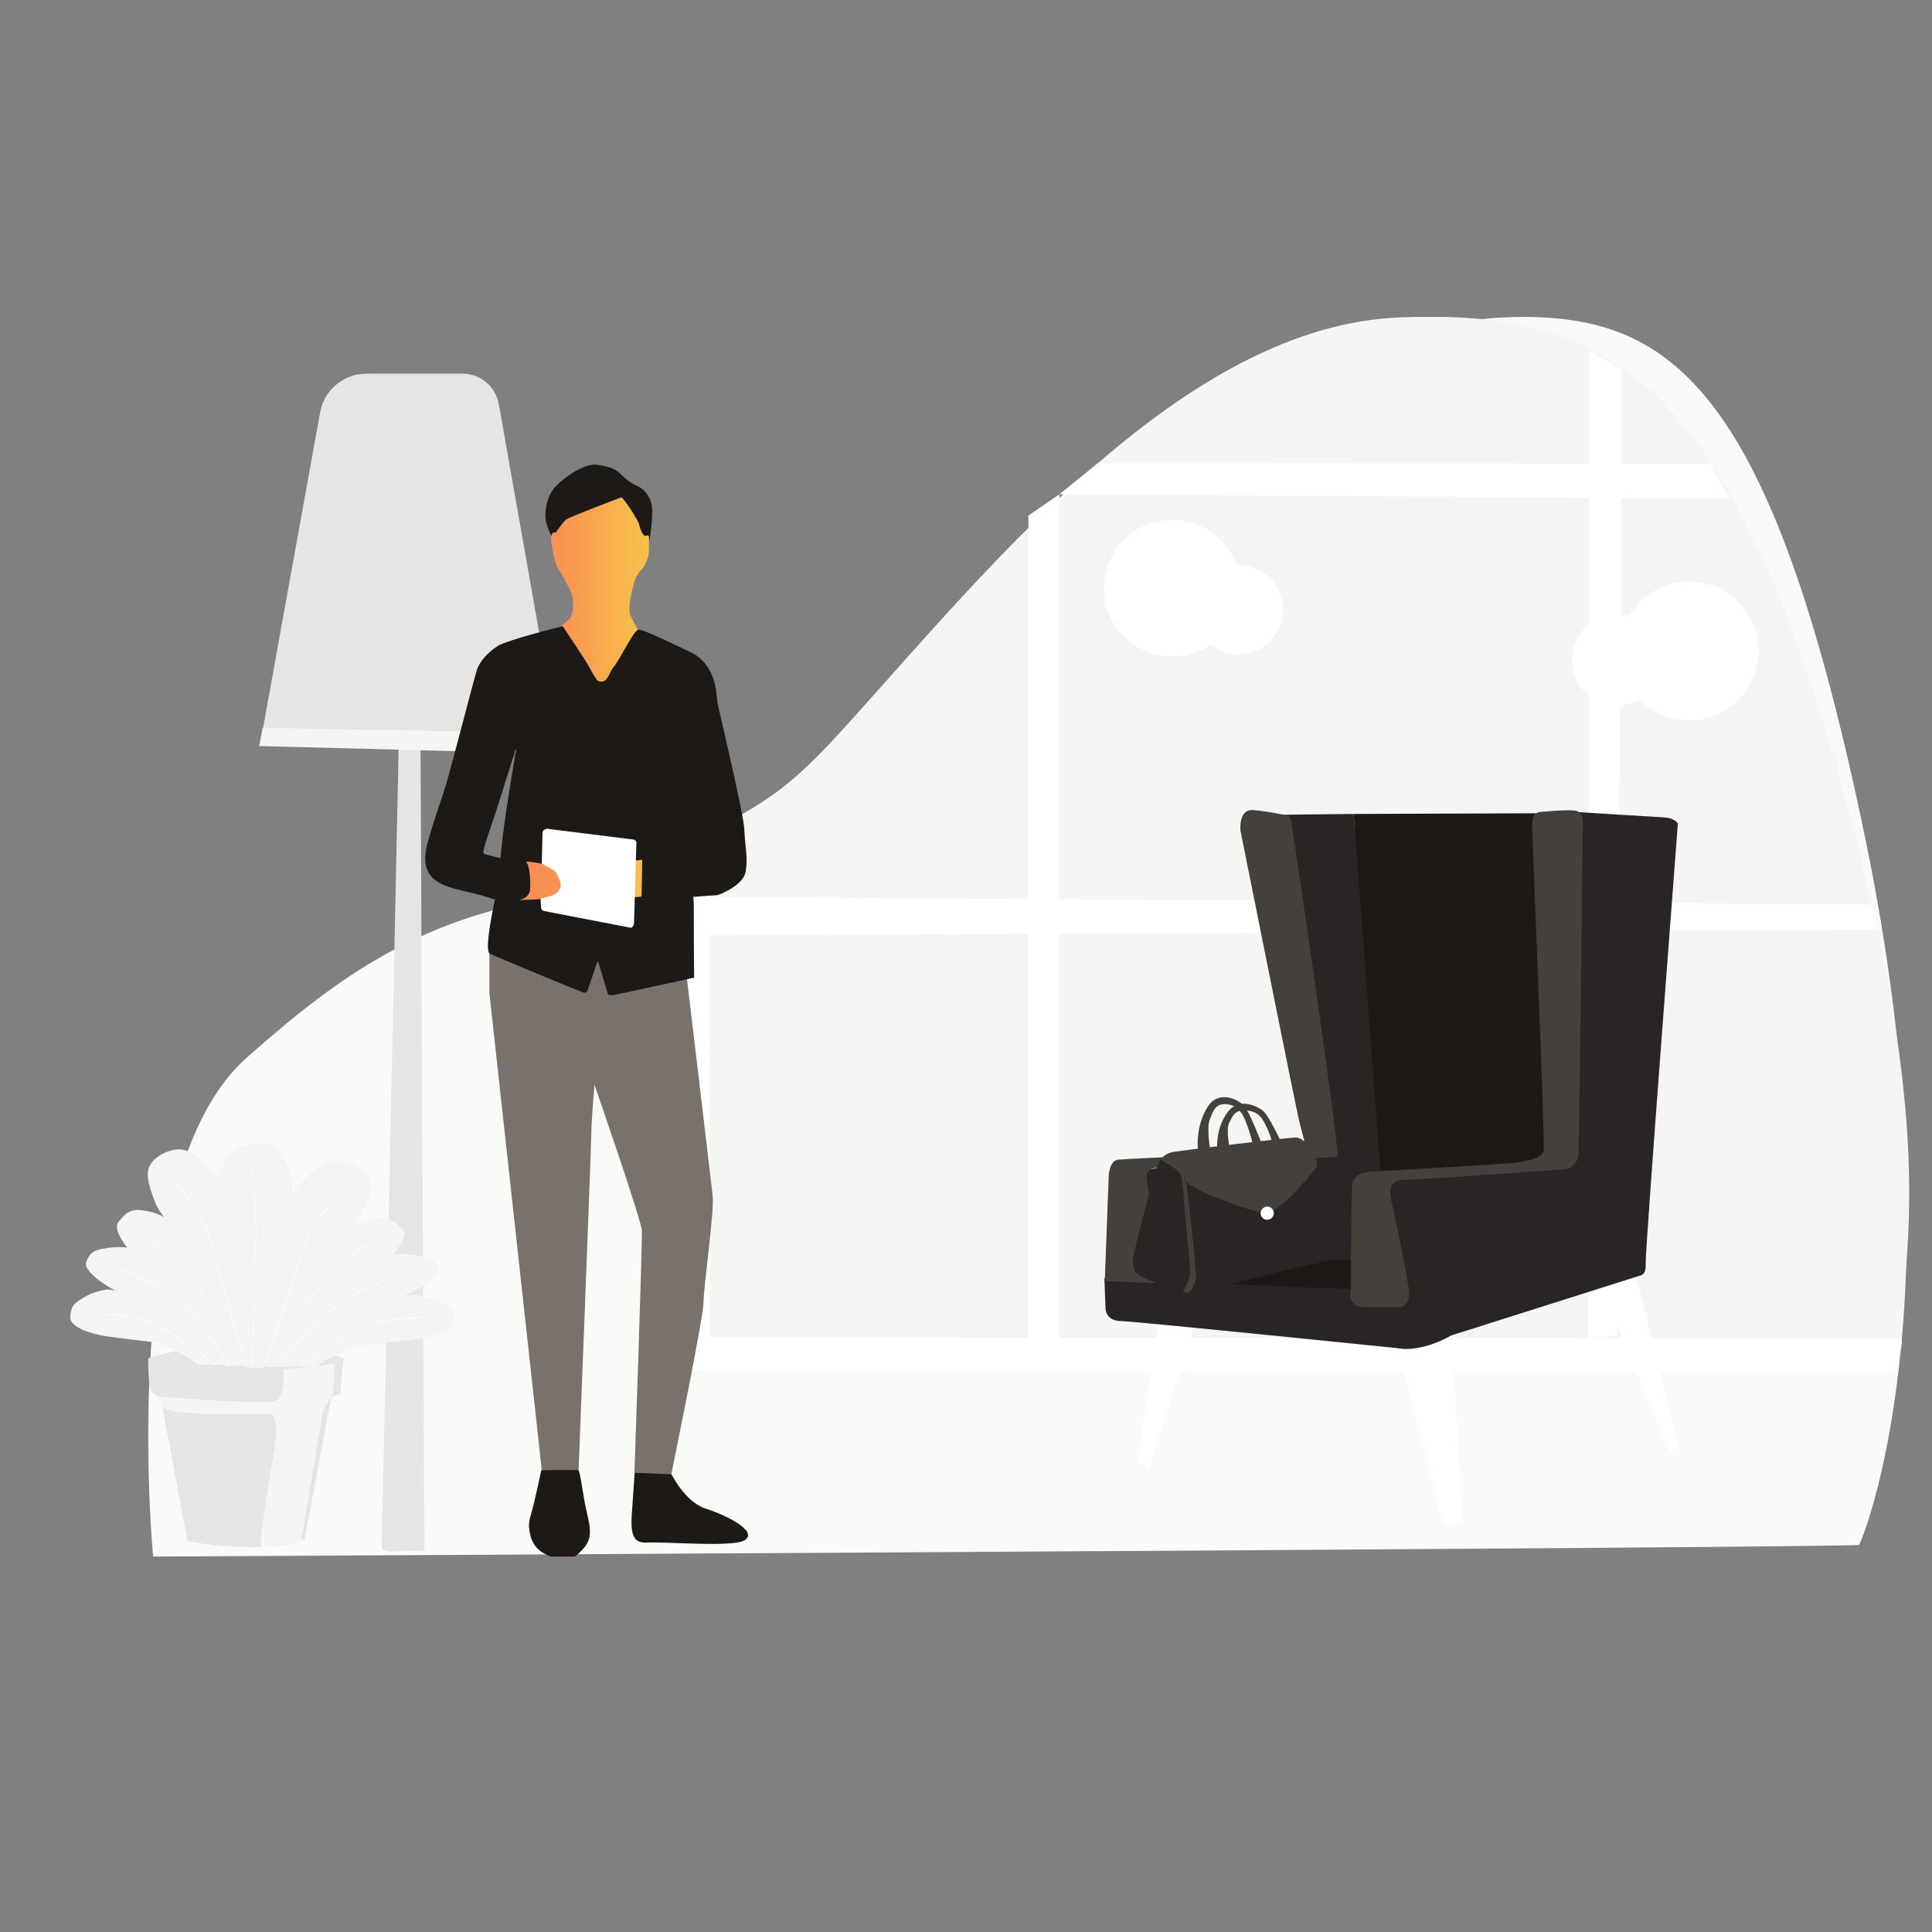 <svg width="1024" height="1024" viewBox="0 0 1024 1024" fill="none" xmlns="http://www.w3.org/2000/svg">
<rect x="0" y="0" width="1024" height="1024" fill="#808080" stroke="none"/>
<g clip-path="url(#clip0_91151_5819)">
<path d="M81.159 825C81.159 825 61.531 622.481 130.31 561.006C190.348 507.549 240.324 475.064 341.926 470.952C443.527 466.84 499.441 466.84 560.139 382.954C620.836 299.068 703.14 172.622 795.01 168.305C883.582 164.192 937.846 198.939 988.647 444.429C1039.45 689.919 986.998 816.776 985.349 818.832C984.194 820.271 81.159 825 81.159 825Z" fill="#FAFAF9"/>
<path d="M367.497 664.811C374.484 580.501 348.59 457.121 378.8 439.848C408.805 422.986 418.875 417.434 449.907 383.093C525.535 299.194 627.88 172.524 742.349 168.206C852.709 164.093 920.322 198.845 983.62 444.372C1015.27 567.135 1013.42 631.91 1010.34 670.775C1008.69 692.161 1007.05 719.921 1006.02 720.949C1004.38 722.389 361.743 734.932 367.497 664.811Z" fill="#F5F5F4"/>
<path d="M211.378 391.947L202.336 820.076C202.336 823.161 210.556 822.133 212.611 822.133H224.942L222.887 392.564L296.255 394.62L264.4 214.279C262.756 205.026 254.741 198.034 245.082 198.034H194.321C182.196 198.034 171.715 206.671 169.66 218.598L138.627 390.302L211.378 391.947Z" fill="#E7E5E4"/>
<path d="M78.587 719.87C78.587 719.87 78.176 736.732 81.053 738.582C82.286 739.611 83.725 740.227 85.163 740.639L99.344 816.929C99.344 816.929 140.651 824.537 161.408 815.901L175.588 740.639L180.315 738.788L182.165 719.87C182.165 719.87 131.403 703.008 78.587 719.87Z" fill="#E7E5E4"/>
<path d="M83.314 740.227C83.314 740.227 138.802 744.546 145.378 742.695C151.954 740.844 150.105 725.833 150.105 725.833L177.438 722.954C177.438 722.954 177.438 738.994 175.588 740.844C173.533 743.312 171.889 746.191 170.862 749.275C170.862 750.304 159.558 817.135 159.558 817.135C159.558 817.135 141.679 820.013 138.802 820.013C135.925 820.013 146.406 764.492 146.406 760.791C146.406 757.089 146.406 749.481 143.529 749.481C140.651 749.481 86.396 751.126 85.985 744.957C85.574 743.106 84.752 741.461 83.314 740.227Z" fill="#F5F5F4"/>
<path d="M105.303 723.366C105.303 723.366 89.89 712.467 81.67 711.439C73.449 710.411 63.996 709.382 55.775 708.149C47.555 706.915 37.074 703.213 37.279 698.278C37.485 693.343 38.512 691.081 43.239 688.408C47.349 685.735 51.87 684.089 56.803 683.473C60.502 683.061 97.494 692.726 112.907 715.757L119.073 723.366H105.303Z" fill="#F5F5F4"/>
<path d="M51.665 696.633C51.665 696.633 65.845 696.427 73.655 698.895C79.82 701.157 85.574 703.83 91.329 707.12L114.551 723.365" fill="#F5F5F4"/>
<path d="M51.665 696.633C51.665 696.633 65.845 696.427 73.655 698.895C79.82 701.157 85.574 703.83 91.329 707.12L114.551 723.365" stroke="white" stroke-width="0.369" stroke-miterlimit="10" stroke-linecap="round"/>
<path d="M121.539 722.749C121.539 722.749 103.454 698.278 96.466 691.492C89.479 684.706 81.259 676.687 74.477 669.489C67.695 662.292 59.269 652.011 62.763 647.692C66.256 643.374 68.928 640.495 75.504 641.523C80.642 642.14 85.574 643.785 89.685 646.87C93.384 649.132 126.06 680.388 130.787 716.168L135.514 723.366L121.539 722.749Z" fill="#F5F5F4"/>
<path d="M79.204 655.918C79.204 655.918 93.178 664.349 98.727 672.368C103.865 679.977 112.085 693.343 112.085 693.343L121.539 719.047" stroke="white" stroke-width="0.369" stroke-miterlimit="10" stroke-linecap="round"/>
<path d="M130.581 723.982C130.581 723.982 109.619 678.332 105.714 669.284C101.81 660.236 85.78 646.664 82.286 637.411C78.793 628.157 76.532 621.577 80.231 616.436C83.93 611.295 93.589 607.182 99.755 610.267C105.509 613.146 113.113 621.782 116.401 626.101C119.073 629.597 136.13 691.492 134.692 705.887L137.98 724.188L130.581 723.982Z" fill="#F5F5F4"/>
<path d="M93.589 627.129C93.589 627.129 105.715 642.757 109.414 651.805C113.524 662.087 117.634 681.622 117.018 678.537L129.554 720.898" stroke="white" stroke-width="0.369" stroke-miterlimit="10" stroke-linecap="round"/>
<path d="M119.073 723.777C119.073 723.777 100.577 702.596 91.534 698.484C82.492 694.371 72.216 689.847 63.379 685.323C54.542 680.799 44.061 673.397 45.705 668.873C47.349 664.349 49.404 662.498 55.775 661.675C61.324 660.647 67.078 660.853 72.627 662.087C76.737 663.115 115.374 686.557 125.238 714.318L129.759 723.982L119.073 723.777Z" fill="#F5F5F4"/>
<path d="M62.763 672.78C62.763 672.78 78.793 678.126 86.807 683.473C92.767 687.996 98.522 692.726 104.07 698.073L121.744 723.982" stroke="white" stroke-width="0.369" stroke-miterlimit="10" stroke-linecap="round"/>
<path d="M167.368 724.188C167.368 724.188 184.22 713.906 193.057 712.878C201.894 711.85 212.169 711.027 221.212 709.794C230.254 708.56 241.352 705.064 241.146 700.54C240.941 696.016 239.913 693.754 234.57 691.081C230.049 688.613 225.116 686.968 219.979 686.351C216.074 685.94 175.999 695.194 159.147 717.197L152.365 724.394L167.368 724.188Z" fill="#F5F5F4"/>
<path d="M225.322 698.484C225.322 698.484 209.909 698.278 201.483 700.746C194.906 702.802 188.536 705.475 182.37 708.56L159.969 723.571" fill="#F5F5F4"/>
<path d="M225.322 698.484C225.322 698.484 209.909 698.278 201.483 700.746C194.906 702.802 188.536 705.475 182.37 708.56L159.969 723.571" stroke="white" stroke-width="0.369" stroke-miterlimit="10" stroke-linecap="round"/>
<path d="M149.694 723.571C149.694 723.571 169.217 700.129 176.821 693.549C184.425 686.968 193.262 679.36 200.661 672.574C208.059 665.788 217.307 655.918 213.402 651.805C209.498 647.692 206.826 645.019 199.633 645.842C194.084 646.253 188.946 648.104 184.22 650.982C180.315 653.244 144.967 683.061 139.829 717.196L134.692 724.188L149.694 723.571Z" fill="#F5F5F4"/>
<path d="M195.523 659.825C195.523 659.825 180.315 667.844 174.355 675.453C168.806 682.65 159.764 695.605 159.764 695.605L149.694 720.075" stroke="white" stroke-width="0.369" stroke-miterlimit="10" stroke-linecap="round"/>
<path d="M140.035 724.805C140.035 724.805 162.847 681.211 166.957 672.574C171.067 663.937 188.535 650.982 192.44 642.14C196.345 633.298 198.811 626.923 194.701 622.194C190.591 617.464 180.11 613.351 173.533 616.23C167.162 618.904 159.147 627.129 155.448 631.447C152.571 634.737 134.075 693.96 135.514 707.737L132.02 725.216L140.035 724.805Z" fill="#F5F5F4"/>
<path d="M137.774 724.188C137.774 724.188 139.624 681.622 143.94 667.844C146.817 658.591 149.694 643.168 153.599 634.532C157.503 625.895 151.543 614.38 147.639 609.444C143.734 604.509 133.253 605.537 126.471 608.416C120.1 611.089 116.607 619.932 115.784 624.661C115.168 628.98 130.17 680.182 128.526 699.101L129.759 724.599L137.774 724.188Z" fill="#F5F5F4"/>
<path d="M180.109 632.27C180.109 632.27 167.162 647.075 163.052 655.918C158.531 665.788 154.215 684.501 154.832 681.416L140.035 722.954" stroke="white" stroke-width="0.369" stroke-miterlimit="10" stroke-linecap="round"/>
<path d="M152.571 724.394C152.571 724.394 172.711 704.242 182.37 700.335C192.029 696.427 203.332 692.109 212.786 687.791C222.239 683.473 233.748 676.481 231.898 672.163C230.049 667.844 227.994 666.199 221.006 665.377C215.046 664.554 208.881 664.554 202.921 665.788C198.4 666.816 156.681 689.025 145.995 715.551L141.062 724.599L152.571 724.394Z" fill="#F5F5F4"/>
<path d="M213.197 675.864C213.197 675.864 195.934 680.799 187.302 685.94C180.726 690.053 174.561 694.782 168.601 699.718L149.077 721.515" stroke="white" stroke-width="0.369" stroke-miterlimit="10" stroke-linecap="round"/>
<path d="M133.664 617.258C133.664 617.258 137.158 653.656 135.103 663.526C134.28 667.639 134.691 693.343 134.691 693.343L133.869 721.72" stroke="white" stroke-width="0.369" stroke-miterlimit="10" stroke-linecap="round"/>
<path d="M139.226 385.749L291.715 388.627L294.798 399.526L137.376 395.413L139.226 385.749Z" fill="#F5F5F4"/>
<path d="M790.644 408.18L789.411 707.994L979.715 708.406C979.715 708.406 981.153 550.479 973.55 399.338L791.056 396.665L790.644 408.18Z" fill="#F5F5F4"/>
<path d="M611.439 447.045L606.506 708.817H769.066L768.038 447.045H611.439Z" fill="#F5F5F4"/>
<path d="M375.306 600.654L609.178 601.887L606.506 708.817L376.128 708.611L375.306 600.654Z" fill="#F5F5F4"/>
<path d="M355.988 449.718L356.605 709.434C356.605 709.434 358.043 725.679 373.662 726.501C389.281 727.324 1004.17 727.53 1004.17 727.53C1004.17 727.53 1009.72 710.256 1007.46 709.639C1005.2 709.023 376.128 709.023 376.128 709.023C376.128 709.023 376.334 699.769 376.334 694.011C376.334 687.431 375.923 441.904 375.923 441.904C369.758 444.989 362.976 447.662 355.988 449.718Z" fill="white"/>
<path d="M369.552 475.423L991.635 479.33L994.923 492.696L369.552 495.78V475.423Z" fill="white"/>
<path d="M545.059 273.285V709.228L561.499 710.462V261.975L545.059 273.285Z" fill="white"/>
<path d="M842.228 185.685L841.817 709.228L857.025 707.994L859.491 195.966L842.228 185.685Z" fill="white"/>
<path d="M561.5 261.975L916.623 264.237L906.347 245.73L581.845 245.524L561.5 261.975Z" fill="white"/>
<path d="M621.303 347.93C641.279 347.93 657.473 331.726 657.473 311.738C657.473 291.75 641.279 275.547 621.303 275.547C601.327 275.547 585.133 291.75 585.133 311.738C585.133 331.726 601.327 347.93 621.303 347.93Z" fill="white"/>
<path d="M656.446 346.901C669.498 346.901 680.079 336.314 680.079 323.254C680.079 310.193 669.498 299.606 656.446 299.606C643.393 299.606 632.812 310.193 632.812 323.254C632.812 336.314 643.393 346.901 656.446 346.901Z" fill="white"/>
<path d="M895.25 381.859C915.566 381.859 932.036 365.38 932.036 345.051C932.036 324.722 915.566 308.242 895.25 308.242C874.933 308.242 858.463 324.722 858.463 345.051C858.463 365.38 874.933 381.859 895.25 381.859Z" fill="white"/>
<path d="M857.23 373.839C870.51 373.839 881.275 363.068 881.275 349.78C881.275 336.493 870.51 325.721 857.23 325.721C843.95 325.721 833.185 336.493 833.185 349.78C833.185 363.068 843.95 373.839 857.23 373.839Z" fill="white"/>
<path d="M757.352 711.49L769.477 707.789L775.231 806.287L770.505 808.344L757.352 711.49Z" fill="white"/>
<path d="M849.01 683.113L867.506 677.355L890.112 767.423L884.769 768.862L849.01 683.113Z" fill="white"/>
<path d="M632.401 704.087L609.178 778.527L602.807 775.648L613.699 701.208L632.401 704.087Z" fill="white"/>
<path d="M741.116 714.78H747.898L757.352 711.49L770.504 808.344L764.75 806.904L741.116 714.78Z" fill="white"/>
<path d="M717.483 431.417L825.993 431.006L823.937 671.597L732.896 680.028L719.743 685.169L613.905 678.794L614.11 672.009L730.224 657.408L717.483 431.417Z" fill="#1C1917"/>
<path d="M680.285 431.828L717.482 431.417L735.156 666.456L607.329 673.242L600.136 621.628L629.524 615.87L695.698 612.169L680.285 431.828Z" fill="#292524"/>
<path d="M585.339 677.355L585.955 693.394C585.955 693.394 585.75 699.975 593.97 700.18C602.396 700.386 740.911 714.575 740.911 714.575C740.911 714.575 752.008 717.454 769.271 707.789L869.15 676.121C869.15 676.121 872.644 675.916 872.233 669.952C871.822 663.989 889.29 437.175 889.29 436.558C889.29 435.941 887.029 433.679 882.508 433.268C878.398 433.062 835.652 430.389 835.652 430.389L835.857 602.915C835.857 602.915 837.09 618.749 829.692 619.366C813.251 620.806 745.843 619.777 737.212 626.769C731.457 631.499 744.61 671.803 745.843 680.028C746.254 682.496 728.169 681.468 722.62 682.907C718.51 684.346 585.339 677.355 585.339 677.355Z" fill="#292524"/>
<path d="M727.142 621.011C727.142 621.011 717.071 621.011 716.66 628.003C716.249 633.966 716.044 670.158 716.044 681.673C716.044 683.318 715.838 684.963 715.633 686.403C715.222 688.459 717.483 692.572 722.415 692.778C732.074 692.983 742.966 692.778 742.966 692.778C742.966 692.778 747.693 691.338 746.665 683.524C745.843 675.71 737.212 634.994 737.212 634.994C737.212 634.994 734.54 625.33 743.788 625.33C753.036 625.33 826.198 619.983 826.198 619.983C826.198 619.983 836.268 620.394 836.679 611.141C837.09 601.887 838.94 436.969 838.94 436.969C838.94 436.969 840.173 429.977 834.213 429.566C828.048 429.155 815.922 430.389 815.922 430.389C815.922 430.389 812.018 430.8 812.018 436.558C812.018 442.316 819.005 606.617 818.183 609.907C816.95 615.048 804.414 616.282 797.837 616.693C790.85 617.31 727.142 621.011 727.142 621.011Z" fill="#44403C"/>
<path d="M657.473 440.259C657.473 440.259 656.24 428.744 664.255 429.361C669.599 429.772 675.147 430.8 680.491 431.828C680.491 431.828 683.779 431.417 684.395 435.118C685.012 438.82 710.701 612.375 708.851 612.992C707.002 613.608 618.015 618.749 616.166 618.749C614.11 618.749 606.918 618.544 607.74 624.301C608.562 630.059 614.316 670.158 614.316 671.803C614.316 673.448 615.138 679.206 613.494 679.823C612.055 680.234 585.544 679 585.544 679L587.6 624.507C587.6 624.507 587.394 615.254 592.737 614.637C598.081 614.02 690.561 610.318 691.588 609.29C692.616 608.262 689.739 598.803 688.711 594.69C687.889 592.223 657.473 440.259 657.473 440.259Z" fill="#44403C"/>
<path d="M306.255 778.938H303.172L286.936 779.144C286.936 779.144 283.443 795.8 281.388 802.792C281.388 803.203 280.771 804.437 280.771 805.259C280.566 806.493 280.36 807.727 280.36 808.961C280.771 815.335 283.032 820.682 288.786 823.56C294.951 826.645 299.678 829.524 306.46 823.56C313.036 817.597 313.858 813.69 311.392 803.203C308.721 792.51 307.693 779.144 306.255 778.938Z" fill="#1C1917"/>
<path d="M374.279 799.707C362.976 796.211 355.577 780.789 355.577 780.789L336.465 779.555C336.465 779.555 335.437 794.977 334.821 802.997C334.204 813.484 335.848 818.008 342.835 817.597C351.878 816.98 388.664 820.27 394.624 816.363C402.228 811.634 384.76 802.997 374.279 799.707Z" fill="#1C1917"/>
<path d="M259.398 503.594V526.42L287.142 779.144H306.666C306.666 779.144 313.447 605.794 313.447 599.831C313.447 593.868 315.092 574.949 315.092 574.949C315.092 574.949 339.753 646.099 340.164 652.062C340.575 658.025 336.259 780.583 336.259 780.583L355.783 781.406C355.783 781.406 372.84 698.535 372.84 690.721C372.84 682.907 378.594 642.192 377.772 634.172C376.95 626.358 362.359 504.211 362.359 504.211L332.354 503.389L259.398 503.594Z" fill="#78716C"/>
<path d="M386.404 477.068L386.198 476.656C386.198 476.862 386.198 477.068 386.404 477.068ZM328.861 454.859L317.969 459.383L317.352 474.6L329.477 479.33L342.63 478.713C342.63 478.096 347.768 478.301 350.234 479.741L391.336 465.552L392.775 455.682C392.775 455.682 395.857 468.02 382.088 443.138L328.861 454.859ZM377.772 404.684L376.95 399.749L374.895 399.338L377.772 404.684ZM301.939 272.873C296.801 274.93 294.54 282.332 294.54 282.332C294.54 282.332 292.074 280.893 292.074 285.006C292.074 289.118 294.129 298.577 295.568 301.045C298.24 305.158 300.5 309.27 302.555 313.589C304.61 317.907 303.788 326.749 301.733 328.189C299.678 329.423 262.275 362.941 262.275 362.941L231.448 457.327V461.028L236.175 462.673L241.108 466.786C241.519 466.786 247.684 470.282 248.506 470.899C253.438 473.366 258.576 475.217 263.919 476.451C267.413 477.068 282.826 476.862 282.826 476.862L298.445 476.451L295.773 456.504L272.756 456.299L241.313 454.653L273.167 381.037L374.073 399.132C356.194 366.642 336.054 330.245 334.204 326.544C332.766 323.459 334.204 315.851 335.232 311.944C336.054 308.448 337.698 303.924 339.342 302.69C340.986 301.456 343.863 295.699 343.863 293.025C343.863 290.352 344.48 280.687 342.425 282.744C341.808 283.361 339.342 279.659 338.52 275.958C337.081 270.611 333.382 266.704 329.066 263.208C329.066 263.208 306.871 270.611 301.939 272.668" fill="url(#paint0_linear_91151_5819)"/>
<path d="M263.508 342.583C258.576 345.873 254.055 350.397 252.411 356.155C250.766 361.913 239.052 406.741 237.408 412.293C233.504 426.07 231.243 430.183 226.722 446.428C221.173 466.375 233.915 469.459 247.067 472.544C260.631 475.628 260.837 476.862 263.919 476.862C264.536 476.862 280.566 480.152 280.977 471.104C281.388 465.346 280.36 456.299 278.099 456.504C273.167 457.121 257.137 453.008 256.315 452.392C255.288 451.775 259.809 439.231 262.481 431.417C264.33 425.659 271.729 401.806 273.373 397.282C274.195 394.814 269.262 420.518 266.18 445.606C266.18 446.634 264.947 456.299 265.152 456.299C268.851 456.299 278.921 456.504 282.004 456.915C296.184 458.561 298.856 465.346 298.034 470.693C296.39 480.152 262.07 475.834 262.275 477.068C262.275 477.068 256.315 503.8 259.603 505.445C262.481 506.885 300.911 522.924 309.132 526.008C309.954 526.42 310.981 526.008 311.392 524.98L316.53 509.969C316.53 509.763 316.736 509.763 316.941 509.763C316.941 509.763 317.147 509.763 317.147 509.969L322.079 526.42C322.079 526.831 322.49 527.242 322.901 527.448H325.162L367.908 518.194C367.908 518.194 367.702 501.332 367.702 479.741C367.702 477.479 367.291 469.459 365.853 471.104C364.209 472.544 328.655 477.273 324.751 475.628C316.53 472.132 318.585 463.496 321.462 460C324.751 455.887 366.88 453.831 367.086 450.952C367.702 437.792 366.675 403.039 366.058 407.152C365.031 413.732 340.369 449.307 340.369 455.682C340.369 462.056 339.958 477.479 339.958 477.479L380.444 474.394C380.444 474.394 394.008 469.665 395.241 461.851C396.474 454.037 395.035 450.541 394.419 438.82C394.008 431.417 383.527 386.794 380.65 374.251C380.239 372.4 380.033 370.344 379.828 368.493C379.416 363.352 377.361 351.014 366.058 345.668C352.084 339.087 341.191 333.741 338.52 333.741C335.848 333.741 328.861 349.369 324.956 353.893C323.312 355.949 323.723 356.772 321.462 359.856C320.229 361.501 318.174 361.707 316.736 360.679C316.325 360.473 316.119 360.062 315.914 359.651C314.68 358.006 313.653 355.949 312.625 354.099C310.981 350.808 298.24 331.89 298.24 331.89C298.24 331.89 268.235 339.293 263.508 342.583Z" fill="#1C1917"/>
<path d="M329.272 263.62C329.272 263.62 301.939 273.901 300.089 275.341C298.24 276.78 294.54 282.332 294.54 282.332C294.54 282.332 292.691 281.304 292.28 284.183C292.28 284.183 289.403 278.425 289.197 275.135C288.786 271.845 289.197 263.62 294.335 258.068C299.473 252.515 310.159 245.318 316.53 246.346C322.901 247.375 325.778 247.992 329.888 252.104C333.999 256.217 337.492 257.451 338.725 258.068C339.958 258.684 344.685 261.975 345.507 268.349C346.329 274.724 344.069 287.473 344.069 287.473C344.069 287.473 344.685 282.538 342.63 283.977C341.191 285.006 339.136 280.482 338.725 277.808C337.903 275.341 330.916 264.237 329.272 263.62Z" fill="#1C1917"/>
<path d="M289.814 439.231L335.848 444.989C336.876 445.194 337.492 446.223 337.287 447.251L336.054 488.994C336.054 490.228 335.232 492.079 333.998 491.668L288.169 482.825C287.347 482.62 286.731 481.797 286.731 480.769L286.525 476.245L291.663 475.011C292.896 474.6 294.129 473.983 295.157 473.161C295.362 472.955 295.568 472.749 295.773 472.544L296.801 470.899C297.212 470.487 297.212 469.87 297.212 469.254C297.006 468.225 296.801 466.992 296.595 466.375C296.595 466.169 296.39 465.758 296.39 465.758L295.157 463.29C294.54 462.056 293.718 461.234 292.691 460.823L292.074 460.411L287.142 457.738L287.553 441.493C287.553 440.259 288.581 439.437 289.608 439.437C289.608 439.231 289.814 439.231 289.814 439.231Z" fill="white"/>
<path d="M695.904 609.29C695.904 609.29 709.468 658.231 707.207 663.783C704.946 669.335 694.054 670.363 689.122 671.392C684.19 672.42 639.799 683.935 635.278 684.346C630.757 684.552 631.168 685.169 629.113 685.169C627.058 685.169 602.396 676.944 601.574 674.065C600.752 671.186 599.93 669.13 600.752 665.634C601.574 662.138 612.672 615.253 615.754 614.225C618.837 613.197 695.904 609.29 695.904 609.29Z" fill="#292524"/>
<path d="M698.164 618.132C698.164 618.132 697.137 610.524 695.904 609.29C694.465 608.262 690.766 603.121 687.067 602.915C683.367 602.71 624.18 610.113 621.92 610.524C619.659 610.935 616.782 612.169 615.754 614.02C614.727 615.87 624.386 618.132 626.235 623.89C628.085 629.648 661.789 641.986 670.215 642.808C678.641 643.837 698.164 618.132 698.164 618.132Z" fill="#44403C"/>
<path d="M678.846 604.972C678.846 604.972 672.476 591.194 669.393 588.727C666.721 586.465 657.062 581.53 651.102 588.932C644.526 597.363 645.143 607.028 645.143 608.262C645.143 609.496 651.719 608.468 651.719 608.468C651.719 608.468 649.664 598.597 651.513 595.101C653.158 592.017 654.185 588.11 660.35 588.521C666.516 588.932 668.776 592.222 670.42 595.513C672.065 598.597 673.298 601.887 674.325 605.383C674.531 605.383 678.846 604.972 678.846 604.972Z" fill="#44403C"/>
<path d="M668.571 605.794C668.571 605.794 662.2 588.932 659.117 585.848C656.446 582.969 646.17 577.417 640.21 586.465C633.634 596.746 634.867 608.056 634.867 609.496C634.867 610.935 641.443 609.701 641.443 609.701C641.443 609.701 639.388 597.569 641.238 593.251C642.882 589.344 643.909 584.82 649.869 585.231C655.829 585.642 658.295 589.755 659.939 593.662C661.583 597.569 662.817 601.476 663.844 605.794C664.255 606.411 668.571 605.794 668.571 605.794Z" fill="#44403C"/>
<path d="M628.907 627.386C628.907 627.386 634.456 674.476 633.839 677.561C633.223 680.645 631.168 685.169 629.935 685.169C628.702 685.169 626.441 684.963 627.263 683.73C630.14 679.617 631.373 674.682 630.551 669.952C629.729 662.344 626.441 623.684 626.441 623.684L628.907 627.386Z" fill="#44403C"/>
<path d="M671.653 646.51C673.583 646.51 675.147 644.945 675.147 643.014C675.147 641.083 673.583 639.518 671.653 639.518C669.724 639.518 668.16 641.083 668.16 643.014C668.16 644.945 669.724 646.51 671.653 646.51Z" fill="white"/>
</g>
<defs>
<linearGradient id="paint0_linear_91151_5819" x1="231.834" y1="371.573" x2="392.939" y2="371.573" gradientUnits="userSpaceOnUse">
<stop stop-color="#F87B58"/>
<stop offset="0.41" stop-color="#F89453"/>
<stop offset="0.71" stop-color="#F8C548"/>
<stop offset="1" stop-color="#F89C51"/>
</linearGradient>
<clipPath id="clip0_91151_5819">
<rect width="1001" height="657" fill="white" transform="translate(11 168)"/>
</clipPath>
</defs>
</svg>

